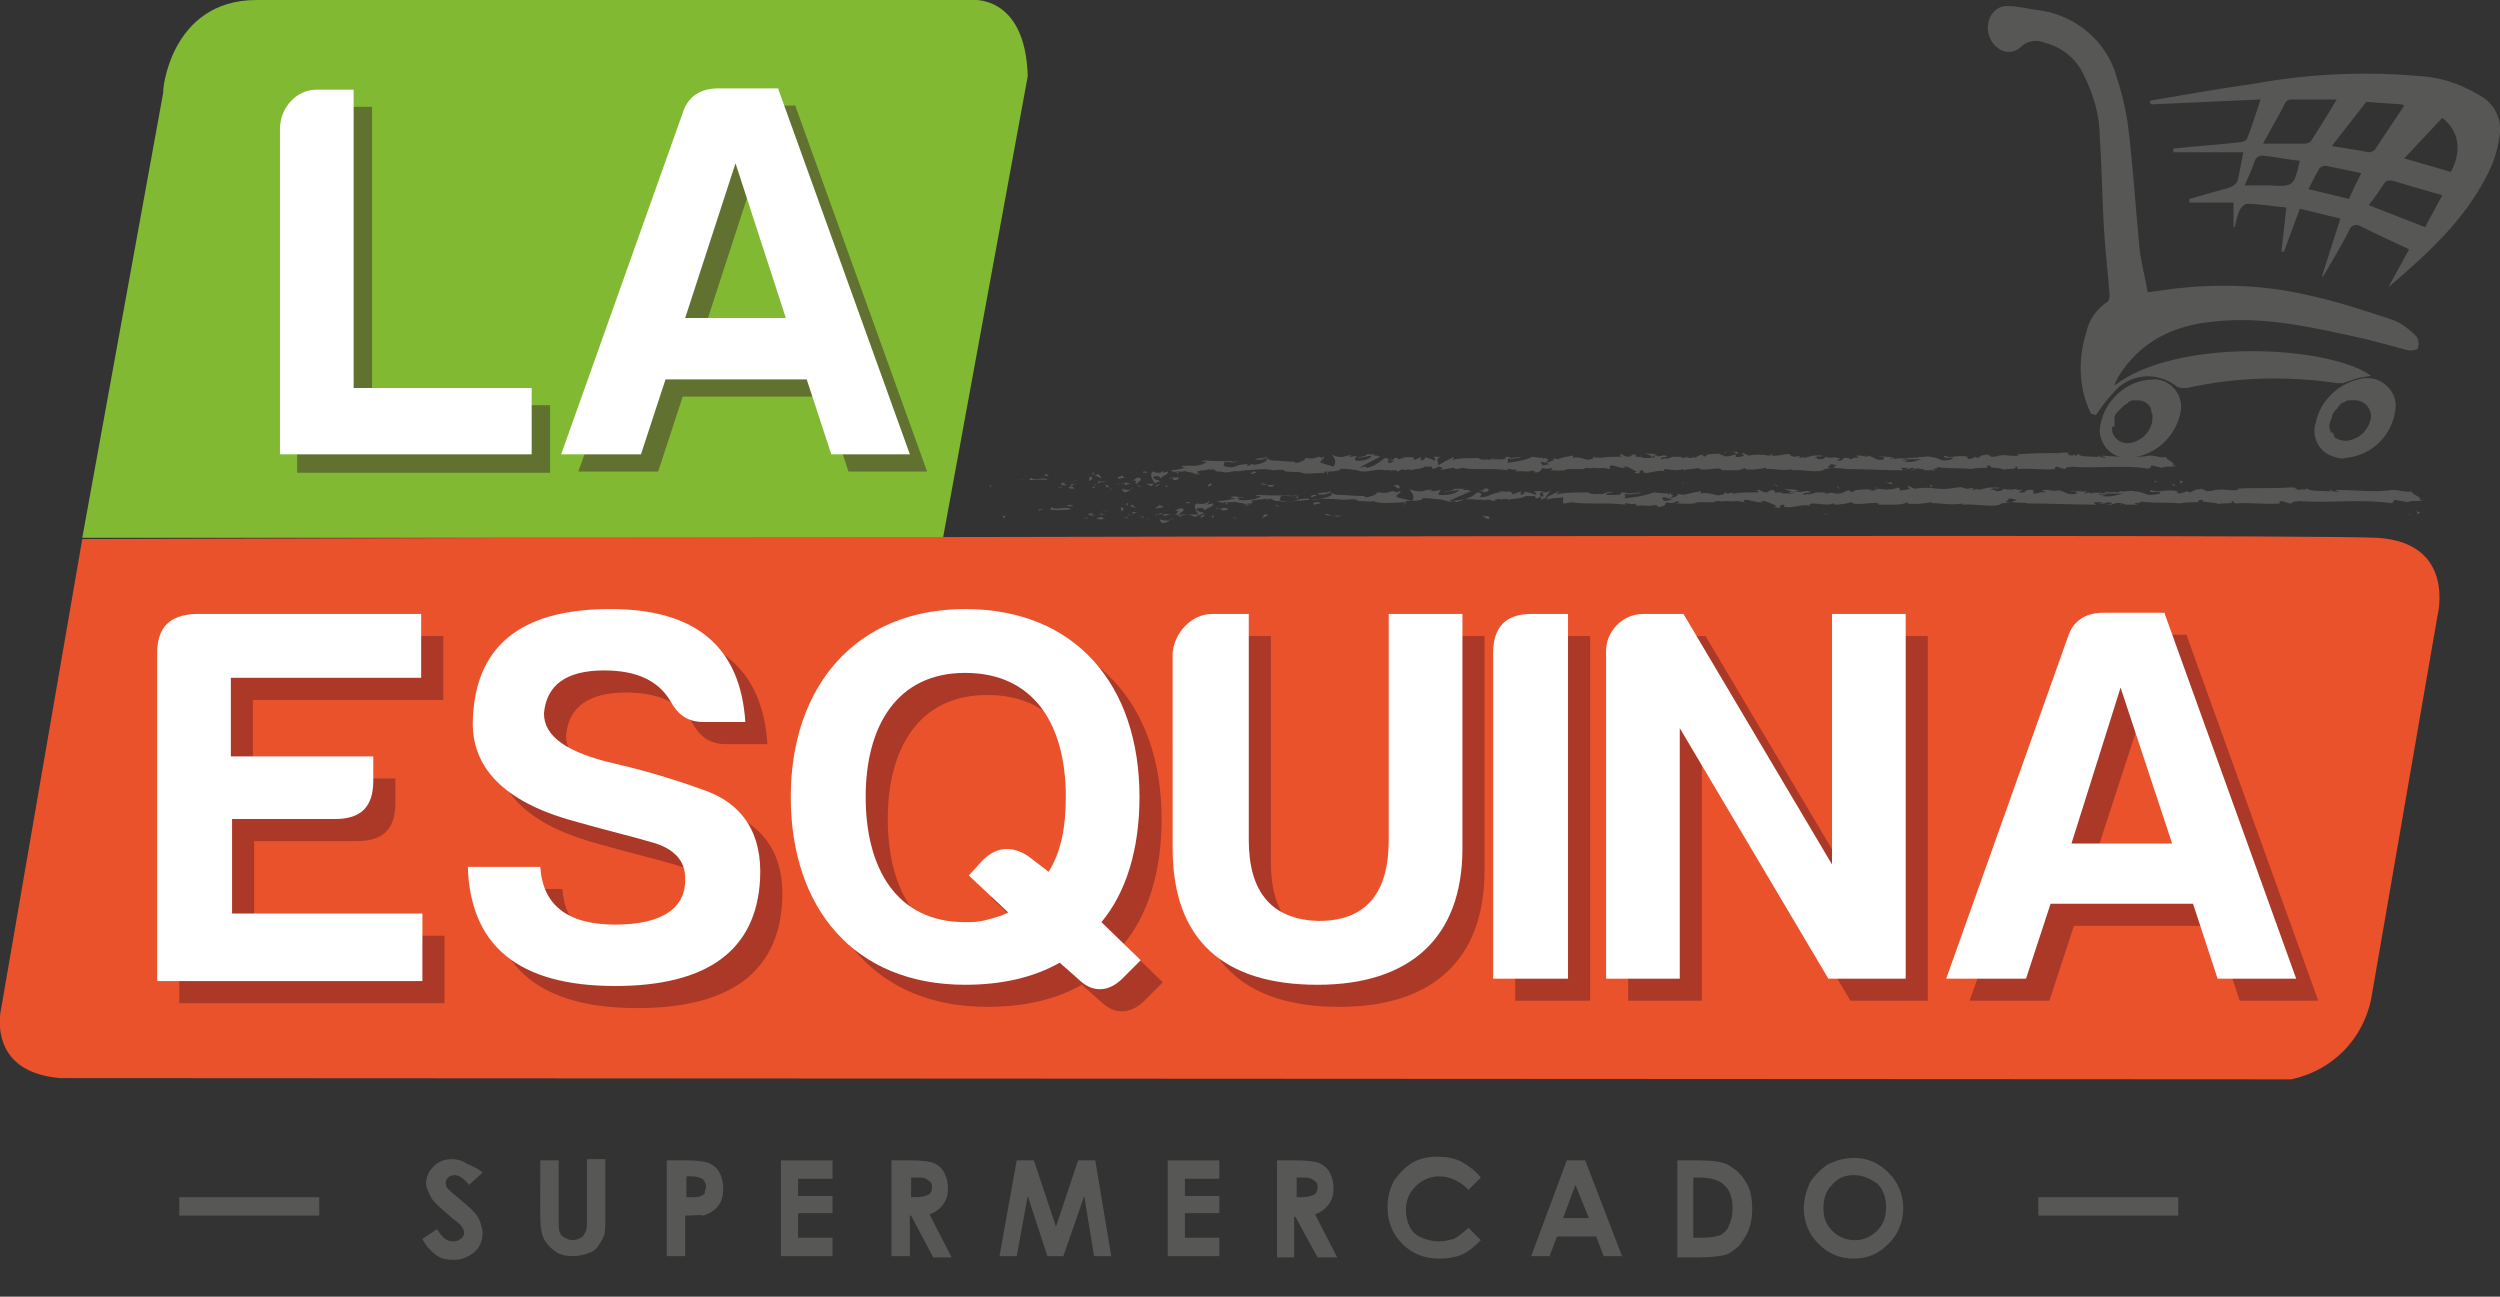 <?xml version="1.0" encoding="utf-8"?>
<!-- Generator: Adobe Illustrator 25.2.0, SVG Export Plug-In . SVG Version: 6.00 Build 0)  -->
<svg version="1.1" id="Capa_1" xmlns="http://www.w3.org/2000/svg" xmlns:xlink="http://www.w3.org/1999/xlink" x="0px" y="0px"
	 viewBox="0 0 203.6 105.6" style="enable-background:new 0 0 203.6 105.6;" xml:space="preserve">
<rect x="0" y="0" width="203.6" height="105.6" fill="#333333" stroke="none"/>
<style type="text/css">
	.st0{fill:#575756;}
	.st1{enable-background:new    ;}
	.st2{fill:#81B932;}
	.st3{fill:#EA522C;}
	.st4{fill:#AC3827;}
	.st5{fill:#FFFFFF;}
	.st6{fill:#607130;}
	.st7{fill:none;}
</style>
<g id="Capa_2_1_">
	<g id="Capa_1-2">
		<path class="st0" d="M170.7,33.8c0.4-0.6,0.9-1.3,1.4-1.8c1.3-1.6,3.6-1.8,5.2-0.5c0.2,0.1,0.5,0.1,0.8,0.1c4-0.9,8.2-1,12.2-0.4
			c0.2,0,0.3,0,0.5,0c0.4-0.1,0.8-0.3,1.2-0.4s0.7-0.1,1.1-0.2c-3.5-2.5-15.9-3.1-20.9,0.8c0.1-0.3,0.2-0.5,0.3-0.7
			c1.8-2.9,4.5-4.2,7.7-4.5c4.2-0.5,8.3,0.5,12.4,1.4c1.2,0.3,2.3,0.6,3.4,0.9c0.3,0.1,0.8,0,0.9-0.1c0.1-0.3,0.1-0.7-0.1-1
			c-0.5-0.5-1.1-1-1.8-1.3c-2.4-0.8-4.8-1.6-7.2-2.1c-3.5-0.8-7.1-0.9-10.7-0.5c-0.7,0.1-1.4,0.2-2.2,0.3c-0.2-1.3-0.6-2.6-0.7-4
			c-0.3-3.2-0.5-6.4-0.9-9.6c-0.2-1.5-0.6-3-1.1-4.5c-1-2.7-3.5-4.6-6.4-4.9c-0.7-0.1-1.5-0.3-2.2-0.3c-0.7-0.1-1.4,0.4-1.6,1.1
			c-0.3,0.8,0,1.8,0.7,2.3c0.6,0.5,1.4,0.4,1.9-0.1c0.5-0.5,1.3-0.6,2-0.3c1.4,0.4,2.5,1.3,3.1,2.6c0.8,1.6,1.3,3.3,1.3,5
			c0.2,2.8,0.2,5.6,0.4,8.3c0.1,1.5,0.3,3.1,0.4,4.6c0,0.2,0,0.5-0.2,0.6c-0.9,0.6-1.5,1.5-1.7,2.5c-0.7,2.2-0.6,4.6,0.4,6.6
			C170.5,33.7,170.6,33.8,170.7,33.8C170.7,33.9,170.7,33.9,170.7,33.8z"/>
		<path class="st0" d="M175.2,8.5l8.9-0.4c-0.4,1.2-0.7,2.2-1.1,3.2c-0.1,0.2-0.5,0.3-0.7,0.3c-1.8,0.2-3.5,0.3-5.3,0.5
			c0,0.1,0,0.2,0,0.3h5.7c-0.2,0.9-0.3,1.7-0.5,2.4c-0.1,0.2-0.4,0.4-0.7,0.5c-1.1,0.3-2.1,0.6-3.2,0.9v0.3h3.6v2h0.1
			c0.1-0.5,0.2-0.9,0.4-1.4c0.1-0.2,0.4-0.5,0.6-0.5c1,0,2.1,0.2,3.2,0.3l-0.4,3.6h0.2l1.3-3.5l3.3,0.8c-0.5,1.6-1,3.1-1.5,4.7
			l0.1,0c0.7-1.2,1.5-2.5,2.1-3.7c0.1-0.4,0.5-0.6,0.9-0.4c0.1,0,0.1,0.1,0.2,0.1c1.2,0.6,2.5,1.2,3.8,1.8l-1.7,3.1
			c3.4-2.9,6.7-5.9,8.5-10.1c0.3-0.8,0.5-1.6,0.6-2.5c0.1-1.2-0.5-2.4-1.6-3c-1.5-0.9-3.1-1.5-4.9-1.6c-4.5-0.4-9-0.2-13.4,0.6
			c-2.9,0.4-5.7,0.9-8.6,1.4C175.1,8.4,175.1,8.4,175.2,8.5z M199.6,14l-3.8-1.1l3.1-3.3C200.3,10.7,200.5,12.3,199.6,14z
			 M192.9,16.7c0.5-0.6,0.9-1.2,1.3-1.8c0.1-0.2,0.3-0.2,0.6-0.2c1.3,0.4,2.7,0.8,4.1,1.2l-1.4,2.6L192.9,16.7z M189.9,11.9l2.8-3.6
			l2.9,0.2l0.2,0.1c-0.8,1.2-1.6,2.4-2.4,3.6c-0.1,0.1-0.3,0.2-0.5,0.2C192,12.2,191.1,12.1,189.9,11.9L189.9,11.9z M188,15.4
			c0.3-0.6,0.6-1.2,0.9-1.7c0.1-0.1,0.3-0.2,0.5-0.2c1,0.2,1.9,0.4,2.9,0.6c-0.4,0.8-0.7,1.4-1,2.1L188,15.4z M187.7,11.7
			c-1.1,0-2.1,0-3.4,0c0.7-1.3,1.3-2.3,1.8-3.3c0.1-0.2,0.3-0.3,0.5-0.3c1.2,0,2.4,0,3.7,0c-0.7,1.2-1.4,2.3-2.1,3.4
			C188.1,11.6,187.9,11.7,187.7,11.7L187.7,11.7z M184.5,12.7c0.9,0.1,1.9,0.3,2.8,0.4c-0.5,2.1-0.5,2.1-2.5,2h-2
			c0.3-0.7,0.6-1.3,0.8-1.9C183.7,12.8,184,12.6,184.5,12.7C184.5,12.6,184.5,12.7,184.5,12.7L184.5,12.7z"/>
		<path class="st0" d="M191,37.3c2.2-0.2,3.9-1.9,4.1-4.1c0.1-1.2-0.9-2.3-2.1-2.4c-0.2,0-0.4,0-0.5,0c-1.9,0.3-3.5,1.7-3.9,3.6
			c-0.4,1.2,0.3,2.5,1.5,2.8C190.4,37.3,190.7,37.4,191,37.3z M189.8,35.2c0-0.1-0.1-0.3-0.1-0.4c0-0.2,0-0.3,0.1-0.5
			c0-0.1,0-0.1,0.1-0.2V34c0,0,0-0.1,0-0.1c0.1-0.2,0.2-0.4,0.3-0.5l0.1-0.1l0.1-0.1c0-0.1,0.1-0.1,0.1-0.2c0.1-0.1,0.2-0.1,0.2-0.2
			h0.1l0.2-0.1c0.1-0.1,0.2-0.1,0.4-0.1h0.2h0.2c0.7,0,1.3,0.6,1.3,1.3c0,0,0,0,0,0c-0.1,1.1-1,1.9-2,2c-0.4,0-0.7-0.1-1-0.3v-0.1
			c0-0.1-0.1-0.1-0.1-0.2c0,0,0-0.1,0-0.1C189.8,35.3,189.8,35.2,189.8,35.2L189.8,35.2z"/>
		<path class="st0" d="M171,35c0,1.2,0.9,2.2,2.1,2.3c0,0,0,0,0,0c2.2,0,4.1-1.6,4.5-3.8c0.2-1.2-0.6-2.4-1.9-2.6
			c-0.1,0-0.2,0-0.3,0C173.2,30.9,171.2,32.7,171,35z M172.2,34.7C172.2,34.7,172.2,34.7,172.2,34.7c0-0.1,0-0.2,0-0.2
			c0,0,0-0.1,0-0.1c0,0,0-0.1,0-0.1v-0.1l0,0v-0.1v-0.1V34c0-0.1,0.1-0.2,0.1-0.3l0.1-0.1l0.1-0.1l0.1-0.1l0.1-0.1l0.1-0.1l0.1-0.1
			c0.1-0.1,0.2-0.2,0.3-0.2l0.1-0.1l0,0l0.1-0.1c0.1,0,0.2-0.1,0.2-0.1h0.1h0.1h0.3c0.5,0,1,0.3,1.1,0.8v0.1c0,0.1,0.1,0.2,0.1,0.3
			c0,0,0,0,0,0.1c0,0,0,0.1,0,0.1c0,1.1-0.9,2-2,2.1c-0.7,0-1.3-0.5-1.3-1.2c0,0,0-0.1,0-0.1L172.2,34.7z"/>
		<path class="st0" d="M190.8,32.9l-0.2,0.2C190.6,33,190.7,33,190.8,32.9z"/>
		<path class="st0" d="M190.3,33.3c-0.2,0.2-0.3,0.5-0.4,0.7C190,33.8,190.1,33.5,190.3,33.3z"/>
		<path class="st0" d="M189.8,35.3c-0.1-0.2-0.1-0.4-0.1-0.5c0-0.2,0-0.5,0.1-0.7c-0.1,0.2-0.1,0.5-0.1,0.7
			C189.7,34.9,189.8,35.1,189.8,35.3z"/>
		<g class="st1">
			<path class="st0" d="M39.3,95.5l-1.1,1c-0.4-0.5-0.8-0.8-1.2-0.8c-0.2,0-0.4,0.1-0.5,0.2c-0.1,0.1-0.2,0.2-0.2,0.4
				c0,0.1,0,0.3,0.1,0.4c0.1,0.2,0.5,0.5,1.1,1c0.6,0.5,0.9,0.8,1,0.9c0.3,0.3,0.5,0.6,0.6,0.9s0.2,0.6,0.2,0.9
				c0,0.6-0.2,1.2-0.7,1.6s-1,0.6-1.7,0.6c-0.6,0-1-0.1-1.4-0.4c-0.4-0.3-0.8-0.7-1.1-1.3l1.2-0.8c0.4,0.7,0.8,1,1.3,1
				c0.3,0,0.5-0.1,0.6-0.2c0.2-0.1,0.3-0.3,0.3-0.5c0-0.2-0.1-0.4-0.2-0.5c-0.1-0.2-0.4-0.4-0.9-0.8c-0.8-0.7-1.4-1.2-1.6-1.6
				c-0.2-0.4-0.4-0.8-0.4-1.1c0-0.5,0.2-1,0.6-1.4s0.9-0.6,1.5-0.6c0.4,0,0.8,0.1,1.1,0.3S38.9,95.1,39.3,95.5z"/>
			<path class="st0" d="M44,94.5h1.5v5c0,0.4,0,0.7,0.1,0.9c0.1,0.2,0.2,0.3,0.4,0.4c0.2,0.1,0.4,0.2,0.6,0.2c0.3,0,0.5-0.1,0.7-0.2
				c0.2-0.1,0.3-0.3,0.4-0.5c0.1-0.2,0.1-0.5,0.1-1.1v-4.8h1.5v4.6c0,0.8,0,1.3-0.1,1.6c-0.1,0.3-0.3,0.6-0.5,0.9
				c-0.2,0.3-0.5,0.5-0.9,0.6c-0.3,0.1-0.7,0.2-1.1,0.2c-0.6,0-1.1-0.1-1.5-0.4c-0.4-0.3-0.7-0.6-0.9-1c-0.2-0.4-0.3-1-0.3-2V94.5z"
				/>
			<path class="st0" d="M54.3,94.5h1.6c0.9,0,1.5,0.1,1.8,0.2c0.4,0.2,0.7,0.4,0.9,0.8c0.2,0.4,0.3,0.8,0.3,1.3c0,0.5-0.1,1-0.4,1.4
				c-0.3,0.4-0.7,0.6-1.2,0.8C57,98.9,56.5,99,55.8,99v3.3h-1.5V94.5z M55.8,97.5h0.5c0.4,0,0.6,0,0.8-0.1c0.1-0.1,0.3-0.1,0.3-0.3
				s0.1-0.3,0.1-0.4c0-0.3-0.1-0.5-0.3-0.7c-0.2-0.1-0.5-0.2-0.9-0.2h-0.4V97.5z"/>
			<path class="st0" d="M63.6,94.5h4.2v1.5h-2.8v1.4h2.8v1.4h-2.8v2h2.8v1.5h-4.2V94.5z"/>
			<path class="st0" d="M72.6,94.5h1.6c0.9,0,1.5,0.1,1.8,0.2s0.7,0.4,0.9,0.8s0.3,0.8,0.3,1.3c0,0.5-0.1,0.9-0.4,1.3
				s-0.6,0.6-1.1,0.8l1.8,3.5H76L74.2,99h-0.1v3.3h-1.5V94.5z M74.1,97.5h0.5c0.5,0,0.8-0.1,1-0.2c0.2-0.1,0.3-0.3,0.3-0.6
				c0-0.2,0-0.3-0.1-0.4c-0.1-0.1-0.2-0.2-0.4-0.3c-0.1-0.1-0.4-0.1-0.8-0.1h-0.4V97.5z"/>
			<path class="st0" d="M82.8,94.5h1.4l1.8,5.4l1.8-5.4h1.4l1.3,7.8h-1.4l-0.8-4.9l-1.7,4.9h-1.3l-1.6-4.9l-0.9,4.9h-1.4L82.8,94.5z
				"/>
			<path class="st0" d="M95.1,94.5h4.2v1.5h-2.8v1.4h2.8v1.4h-2.8v2h2.8v1.5h-4.2V94.5z"/>
			<path class="st0" d="M104,94.5h1.6c0.9,0,1.5,0.1,1.8,0.2c0.4,0.2,0.7,0.4,0.9,0.8c0.2,0.4,0.3,0.8,0.3,1.3
				c0,0.5-0.1,0.9-0.4,1.3s-0.6,0.6-1.1,0.8l1.8,3.5h-1.6l-1.8-3.3h-0.1v3.3H104V94.5z M105.5,97.5h0.5c0.5,0,0.8-0.1,1-0.2
				c0.2-0.1,0.3-0.3,0.3-0.6c0-0.2,0-0.3-0.1-0.4c-0.1-0.1-0.2-0.2-0.4-0.3s-0.4-0.1-0.8-0.1h-0.4V97.5z"/>
			<path class="st0" d="M120.6,95.9l-1,1c-0.7-0.7-1.5-1.1-2.4-1.1c-0.7,0-1.4,0.3-1.9,0.8c-0.5,0.5-0.8,1.1-0.8,1.9
				c0,0.5,0.1,1,0.3,1.4c0.2,0.4,0.5,0.7,1,0.9s0.9,0.3,1.4,0.3c0.4,0,0.8-0.1,1.2-0.2c0.4-0.2,0.7-0.5,1.2-0.9l1,1
				c-0.6,0.6-1.1,1-1.6,1.2s-1.1,0.3-1.8,0.3c-1.2,0-2.2-0.4-3-1.2c-0.8-0.8-1.2-1.8-1.2-3c0-0.8,0.2-1.5,0.5-2.1
				c0.4-0.6,0.9-1.1,1.5-1.5c0.7-0.4,1.4-0.5,2.1-0.5c0.6,0,1.3,0.1,1.9,0.4C119.7,95,120.2,95.4,120.6,95.9z"/>
			<path class="st0" d="M127.6,94.5h1.5l3,7.8h-1.5l-0.6-1.6h-3.2l-0.6,1.6h-1.5L127.6,94.5z M128.3,96.5l-1,2.7h2.1L128.3,96.5z"/>
			<path class="st0" d="M136.5,94.5h1.8c1.1,0,2,0.1,2.5,0.4s1,0.7,1.4,1.4c0.4,0.6,0.5,1.4,0.5,2.2c0,0.6-0.1,1.2-0.3,1.7
				c-0.2,0.5-0.5,0.9-0.8,1.3c-0.4,0.3-0.7,0.6-1.1,0.7c-0.4,0.1-1.1,0.2-2.1,0.2h-1.8V94.5z M137.9,95.9v4.9h0.7
				c0.7,0,1.2-0.1,1.5-0.2c0.3-0.2,0.6-0.4,0.7-0.8c0.2-0.4,0.3-0.8,0.3-1.4c0-0.8-0.2-1.5-0.7-1.9c-0.4-0.4-1.1-0.6-2-0.6H137.9z"
				/>
			<path class="st0" d="M151,94.3c1.1,0,2,0.4,2.8,1.2c0.8,0.8,1.2,1.8,1.2,2.9c0,1.1-0.4,2.1-1.2,2.9s-1.7,1.2-2.8,1.2
				c-1.2,0-2.1-0.4-2.9-1.2c-0.8-0.8-1.2-1.8-1.2-2.9c0-0.7,0.2-1.4,0.5-2.1c0.4-0.6,0.9-1.1,1.5-1.5
				C149.6,94.5,150.2,94.3,151,94.3z M151,95.7c-0.7,0-1.3,0.2-1.8,0.8c-0.5,0.5-0.7,1.1-0.7,1.9c0,0.9,0.3,1.5,0.9,2
				c0.5,0.4,1,0.6,1.7,0.6c0.7,0,1.3-0.3,1.8-0.8c0.5-0.5,0.7-1.1,0.7-1.9c0-0.7-0.2-1.4-0.7-1.9C152.3,96,151.7,95.7,151,95.7z"/>
		</g>
		<path class="st2" d="M20.9,0H79c0,0,4.5-0.6,4.7,6.2l-6.9,37.6H6.7l6.6-36.3C13.2,7.6,13.8,0,20.9,0z"/>
		<path class="st3" d="M6.7,43.9L0.1,82.1c0,0-1.3,5.2,4.8,5.7l181.7,0.1c3.3-0.7,5.8-3.2,6.5-6.5l5.4-31.2c0,0,1.6-6-4.9-6.4
			S6.7,43.9,6.7,43.9z"/>
		<g class="st1">
			<path class="st4" d="M14.6,55c0-2.1,1-3.1,3.1-3.2h18.4V57H20.6v6.4h11.6v2c0,2.1-1,3.1-3.1,3.1h-8.4v7.7h15.5v5.5H14.6V55z"/>
		</g>
		<g class="st1">
			<path class="st4" d="M57.6,73.3c0-1.4-0.9-2.4-2.7-2.9c-1.7-0.5-3.8-1-5.9-1.6c-5.8-1.5-8.7-4.2-8.7-8.1
				c0.1-6.2,3.8-9.3,11.2-9.3c7,0,10.6,3.1,11,9.2h-3.4c-1.3,0-2.1-0.6-2.7-1.7c-1-1.7-2.8-2.5-5.4-2.5c-3.1,0-4.7,1.2-4.9,3.5
				c0,1.9,1.9,3.2,5.8,4.1c2.2,0.5,4.6,1.2,7.1,2.1c3.3,1.1,4.9,3.6,4.7,7.3c-0.3,5.8-4.3,8.7-11.8,8.7c-7.9,0-11.8-3.3-12-9.7h5.9
				C46,75.4,48,77,51.9,77S57.7,75.7,57.6,73.3z"/>
		</g>
		<g class="st1">
			<path class="st4" d="M80.4,82c-9,0-14.2-6.2-14.2-15.3c0-9,5.3-15.3,14.2-15.3c9,0,14.2,6.2,14.2,15.3c0,4.3-1.1,7.8-3.1,10.2
				l3.2,3.1l-1.6,1.6c-1.1,1-2.3,1-3.3,0.1l-1.7-1.5C86,81.4,83.4,82,80.4,82z M88.6,66.7c0-5.9-2.6-10.1-8.2-10.1
				s-8.1,4.4-8.1,10.1c0,5.8,2.5,10.2,8.1,10.2c0.6,0,1.1,0,1.8-0.2c0.8-0.2,1.4-0.4,1.7-0.6l-3.2-3l1-1.1c1.1-1.2,2.4-1.4,3.8-0.5
				l1.7,1.3C88.2,71.1,88.6,69.2,88.6,66.7z"/>
		</g>
		<g class="st1">
			<path class="st4" d="M100.5,51.8h3v18.4c0,4.3,1.9,6.5,5.7,6.6c3.8,0,5.7-2.2,5.7-6.6V51.8h6v19.1c0,7.3-4.3,11.1-11.8,11.1
				c-7.6,0-11.8-3.6-11.8-11.1V55C97.4,53.4,98.8,51.8,100.5,51.8z"/>
		</g>
		<g class="st1">
			<path class="st4" d="M123.4,55c0-2.1,1-3.2,3.1-3.2h3v29.7h-6.1V55z"/>
		</g>
		<g class="st1">
			<path class="st4" d="M135.6,51.8h3.3L151,72.2V51.8h6v29.7h-6.3l-12.1-20.4v20.4h-6V55C132.5,53.3,133.9,51.8,135.6,51.8z"/>
		</g>
		<g class="st1">
			<path class="st4" d="M178.1,51.8l10.7,29.7h-6.4l-2-6.1h-11.5l-2,6.1h-6.5l9.9-27.8c0.4-1.3,1.4-2,2.9-2H178.1z M170.4,70.5h8.2
				l-4.1-12.6L170.4,70.5z"/>
		</g>
		<g class="st1">
			<path class="st5" d="M12.8,53.2c0-2.1,1-3.1,3.1-3.2h18.4v5.2H18.8v6.4h11.6v2c0,2.1-1,3.1-3.1,3.1h-8.4v7.7h15.5v5.5H12.8V53.2z
				"/>
		</g>
		<g class="st1">
			<path class="st5" d="M55.8,71.5c0-1.4-0.9-2.4-2.7-2.9c-1.7-0.5-3.8-1-5.9-1.6c-5.8-1.5-8.7-4.2-8.7-8.1
				c0.1-6.2,3.8-9.3,11.2-9.3c7,0,10.6,3.1,11,9.2h-3.4c-1.3,0-2.1-0.6-2.7-1.7c-1-1.7-2.8-2.5-5.4-2.5c-3.1,0-4.7,1.2-4.9,3.5
				c0,1.9,1.9,3.2,5.8,4.1c2.2,0.5,4.6,1.2,7.1,2.1c3.3,1.1,4.9,3.6,4.7,7.3c-0.3,5.8-4.3,8.7-11.8,8.7c-7.9,0-11.8-3.3-12-9.7H44
				c0.2,3.1,2.2,4.7,6.1,4.7S55.9,73.9,55.8,71.5z"/>
		</g>
		<g class="st1">
			<path class="st5" d="M78.6,80.2c-9,0-14.2-6.2-14.2-15.3c0-9,5.3-15.3,14.2-15.3c9,0,14.2,6.2,14.2,15.3c0,4.3-1.1,7.8-3.1,10.2
				l3.2,3.1l-1.6,1.6c-1.1,1-2.3,1-3.3,0.1l-1.7-1.5C84.2,79.6,81.6,80.2,78.6,80.2z M86.8,64.9c0-5.9-2.6-10.1-8.2-10.1
				s-8.1,4.4-8.1,10.1c0,5.8,2.5,10.2,8.1,10.2c0.6,0,1.1,0,1.8-0.2c0.8-0.2,1.4-0.4,1.7-0.6l-3.2-3l1-1.1c1.1-1.2,2.4-1.4,3.8-0.5
				l1.7,1.3C86.4,69.4,86.8,67.4,86.8,64.9z"/>
		</g>
		<g class="st1">
			<path class="st5" d="M98.7,50h3v18.4c0,4.3,1.9,6.5,5.7,6.6c3.8,0,5.7-2.2,5.7-6.6V50h6v19.1c0,7.3-4.3,11.1-11.8,11.1
				c-7.6,0-11.8-3.6-11.8-11.1V53.2C95.6,51.6,97,50,98.7,50z"/>
		</g>
		<g class="st1">
			<path class="st5" d="M121.6,53.2c0-2.1,1-3.2,3.1-3.2h3v29.7h-6.1V53.2z"/>
		</g>
		<g class="st1">
			<path class="st5" d="M133.8,50h3.3l12.1,20.4V50h6v29.7h-6.3l-12.1-20.4v20.4h-6V53.2C130.7,51.5,132.1,50,133.8,50z"/>
		</g>
		<g class="st1">
			<path class="st5" d="M176.3,50l10.7,29.7h-6.4l-2-6.1H167l-2,6.1h-6.5l9.9-27.8c0.4-1.3,1.4-2,2.9-2H176.3z M168.7,68.7h8.2
				L172.7,56L168.7,68.7z"/>
		</g>
		<g class="st1">
			<path class="st6" d="M27.3,8.7h3V33h14.5v5.5H24.2V11.9C24.2,10.2,25.6,8.7,27.3,8.7z"/>
		</g>
		<g class="st1">
			<path class="st6" d="M64.8,8.7l10.7,29.7h-6.4l-2-6.1H55.6l-2,6.1h-6.5l9.9-27.8c0.4-1.3,1.4-2,2.9-2H64.8z M57.2,27.3h8.2
				l-4.1-12.6L57.2,27.3z"/>
		</g>
		<g class="st1">
			<path class="st5" d="M25.8,7.3h3v24.3h14.5V37H22.8V10.5C22.8,8.8,24.1,7.3,25.8,7.3z"/>
		</g>
		<g class="st1">
			<path class="st5" d="M63.4,7.3L74.1,37h-6.4l-2-6.1H54.2l-2,6.1h-6.5l9.9-27.8c0.4-1.3,1.4-2,2.9-2H63.4z M55.8,25.9H64
				l-4.1-12.6L55.8,25.9z"/>
		</g>
		<line class="st7" x1="177.8" y1="38.4" x2="80.6" y2="38.4"/>
		<path class="st0" d="M80.7,39.5c-0.1,0-0.1,0.2-0.1,0.2C80.8,39.6,80.7,39.4,80.7,39.5z"/>
		<polygon class="st0" points="83.1,39.1 83,39.1 83.4,39 		"/>
		<path class="st0" d="M85.3,39.1c-0.2-0.3-0.8,0-1.2-0.1L84,38.9l-0.2,0.2C84.3,39.1,84.8,39,85.3,39.1z"/>
		<path class="st0" d="M86.5,39.7c-0.1-0.1,0.2-0.1-0.3,0l0,0H86.5z"/>
		<path class="st0" d="M86.2,39.7C86,39.7,86.4,39.8,86.2,39.7z"/>
		<path class="st0" d="M87.3,39.6L87,39.7c0.1,0.1,0.3,0.1,0.2,0.1C87.6,39.8,87.5,39.8,87.3,39.6z"/>
		<path class="st0" d="M87.6,39.4h-0.2C87.4,39.4,87.5,39.5,87.6,39.4z"/>
		<path class="st0" d="M87.1,39.6l0.3-0.1c0,0,0-0.2-0.2,0C87.3,39.4,87.2,39.5,87.1,39.6z"/>
		<path class="st0" d="M86.9,39.5c-0.2-0.1-0.4-0.1-0.1-0.2C86.2,39.3,86.3,39.6,86.9,39.5z"/>
		<path class="st0" d="M85.4,38.7l-0.2-0.1L85,38.8C85.1,38.7,85.4,38.8,85.4,38.7z"/>
		<path class="st0" d="M89.2,39.8c0-0.1-0.1-0.2-0.1-0.2l-0.2,0.1C89,39.7,89.2,39.7,89.2,39.8z"/>
		<path class="st0" d="M89.1,39.5l0.3-0.1C89.1,39.4,89.1,39.5,89.1,39.5z"/>
		<polygon class="st0" points="87.7,39.1 87.1,39.3 87.8,39.1 		"/>
		<polygon class="st0" points="90.5,39.8 90.3,40 90.7,39.7 		"/>
		<path class="st0" d="M91.4,39.8c-0.1,0.1,0.2,0.2,0.1,0.3c0.2,0,0.4-0.1,0.6-0.2C91.8,39.9,91.6,39.9,91.4,39.8z"/>
		<path class="st0" d="M92.3,39.7c-0.1,0-0.2,0.1-0.3,0.1C92.1,39.8,92.2,39.8,92.3,39.7z"/>
		<path class="st0" d="M90,39.5c0.1,0.1,0.1,0.2,0.3,0.2l-0.1-0.2H90z"/>
		<path class="st0" d="M90.1,39.5L90.1,39.5z"/>
		<path class="st0" d="M90,39.5L90,39.5C90,39.5,90,39.4,90,39.5z"/>
		<path class="st0" d="M88.6,39.2c0.2-0.1,0.6-0.2,0.2-0.4C88.6,39,88.8,39.1,88.6,39.2z"/>
		<path class="st0" d="M89.8,39.2h-0.4c0,0,0.1,0.1,0,0.2L89.8,39.2z"/>
		<polygon class="st0" points="90,39.2 89.8,39.2 89.9,39.3 		"/>
		<path class="st0" d="M91.7,39.5c0.2-0.1,0.3-0.1,0.5-0.1c-0.2,0-0.4-0.1-0.6-0.1C91.6,39.4,91.5,39.5,91.7,39.5z"/>
		<path class="st0" d="M91,39.5L91,39.5C91,39.5,91,39.5,91,39.5z"/>
		<path class="st0" d="M94.1,39.4L94.1,39.4L94.1,39.4z"/>
		<path class="st0" d="M91.6,39.3c-0.1,0-0.2,0-0.3,0.1L91.6,39.3C91.6,39.4,91.6,39.3,91.6,39.3z"/>
		<path class="st0" d="M92.9,39.6c-0.1,0-0.2-0.1-0.3-0.1C92.7,39.6,92.8,39.7,92.9,39.6z"/>
		<path class="st0" d="M91,39.5L91,39.5C91,39.5,91.1,39.5,91,39.5z"/>
		<path class="st0" d="M91,39.5c0.1,0,0.1-0.1,0.2-0.1C91.1,39.4,91,39.4,91,39.5C91,39.5,91,39.5,91,39.5z"/>
		<path class="st0" d="M94.7,38.3c0,0.2-0.4,0.3-0.8,0.1c-0.3,0.1-0.1,0.7,0.2,1c0-0.1,0-0.1,0.4-0.2c-0.1-0.1-0.8-0.2-0.5-0.4
			c0.5-0.1,0.4,0.1,0.6,0.2c-0.2-0.2,0.6-0.3,0.5-0.6l-0.4,0.1C94.7,38.4,94.8,38.3,94.7,38.3z"/>
		<path class="st0" d="M93.4,39.4h-0.2c0.2,0,0.4,0.1,0.5,0.2c0.2-0.1,0.3-0.2,0.3-0.2L93.4,39.4L93.4,39.4z"/>
		<path class="st0" d="M92.6,39.4c0.1-0.2,0.5-0.3,0.2-0.5c-0.4,0-0.3,0.2-0.6,0.2C93,39.2,92.1,39.3,92.6,39.4c-0.1,0-0.3,0-0.4,0
			L92.6,39.4L92.6,39.4L92.6,39.4L92.6,39.4L92.6,39.4C92.8,39.4,92.6,39.4,92.6,39.4C92.6,39.5,92.6,39.5,92.6,39.4L92.6,39.4
			l0.7,0C93.1,39.4,92.8,39.4,92.6,39.4z"/>
		<path class="st0" d="M89.1,38.5L89.1,38.5C89.1,38.5,89.2,38.5,89.1,38.5z"/>
		<path class="st0" d="M89.4,38.6c-0.1,0.1-0.2,0.1-0.3,0.1c-0.1-0.1,0-0.1,0-0.2s-0.3,0.1,0,0.2l0,0c0.3,0.1,0.7,0.3,0.6,0.3
			C89.7,38.9,89.6,38.7,89.4,38.6z"/>
		<path class="st0" d="M91,39l0.6-0.1l-0.3-0.2v0.1C91,38.8,91.1,38.9,91,39z"/>
		<polygon class="st0" points="94.2,39.5 94.1,39.7 94.5,39.4 		"/>
		<polygon class="st0" points="95,39.5 94.9,39.7 95.1,39.6 		"/>
		<path class="st0" d="M137.5,37.4h0.2H137.5z"/>
		<path class="st0" d="M136.2,37.4L136.2,37.4C136.3,37.5,136.3,37.4,136.2,37.4z"/>
		<path class="st0" d="M113.5,39.5c0.2,0.2,0.5,0.4,0.5,0.2l-0.1-0.2C113.7,39.5,113.6,39.5,113.5,39.5z"/>
		<path class="st0" d="M126.1,38.4C126.1,38.4,126.1,38.4,126.1,38.4l-0.2,0.2L126.1,38.4z"/>
		<path class="st0" d="M126.3,37.6l0.3,0.1C126.5,37.7,126.4,37.7,126.3,37.6z"/>
		<path class="st0" d="M144.2,37.2l0.2-0.2C144.1,37,144.2,37.1,144.2,37.2z"/>
		<path class="st0" d="M102.7,39.4c0.2,0.1,0.4,0.1,0.5,0.1C103,39.4,102.7,39.3,102.7,39.4z"/>
		<path class="st0" d="M137,39.4c0.1,0,0.1-0.1,0.1-0.1S137,39.3,137,39.4z"/>
		<path class="st0" d="M103.8,39.5h-0.1c-0.2,0-0.3,0-0.5,0C103.4,39.7,103.6,39.7,103.8,39.5z"/>
		<path class="st0" d="M168.6,37.4L168.6,37.4C168.7,37.4,168.7,37.4,168.6,37.4z"/>
		<path class="st0" d="M175.7,39.2h-0.3C175.5,39.3,175.6,39.3,175.7,39.2z"/>
		<path class="st0" d="M98,39.6C97.8,39.6,98,39.6,98,39.6z"/>
		<path class="st0" d="M97.2,38.9C97.2,38.8,97.3,38.8,97.2,38.9C97.3,38.8,97.2,38.8,97.2,38.9z"/>
		<path class="st0" d="M105.4,38.4L105.4,38.4C105.4,38.4,105.4,38.4,105.4,38.4z"/>
		<path class="st0" d="M97.8,39.5c0.1,0,0.1,0,0.2,0.1C97.9,39.5,97.8,39.5,97.8,39.5z"/>
		<path class="st0" d="M97.8,39.6h-0.1C97.6,39.6,97.6,39.6,97.8,39.6z"/>
		<path class="st0" d="M98.2,39.6h-0.3l0,0H98.2z"/>
		<path class="st0" d="M155.5,37.9L155.5,37.9C155.7,37.8,155.7,37.8,155.5,37.9z"/>
		<path class="st0" d="M117.6,37.6L117.6,37.6z"/>
		<path class="st0" d="M118.2,37.4c-0.1,0.2-0.4,0.2-0.6,0.2l0.2,0.5L118.2,37.4z"/>
		<path class="st0" d="M140.4,37.1l-0.4-0.1c0.5-0.2,0.8-0.1,0.5-0.2c-0.1,0.3-1.6,0-1.6,0.4l-0.3-0.1c0.1,0,0.1,0,0.2,0
			c-0.5-0.2-0.4,0.2-1.1,0.2c-0.2,0-0.4-0.1-0.2-0.1l-0.5,0.1c-0.1,0-0.1-0.1,0-0.1h-0.8l0,0c-0.2,0.1-0.3,0.1-0.5,0.2
			c-0.2,0,0.1,0,0-0.1l-0.4,0.1c-0.2-0.1,0.2-0.2,0.5-0.2c-0.4-0.3-0.4,0.1-1.2-0.1l0.4,0c-0.3-0.2-0.6-0.1-1-0.2
			c0.1,0.1,0.9,0.3,0.4,0.4c-0.2,0-0.4,0-0.6,0c0-0.1-0.2-0.1-0.6-0.1V37c-0.3,0-0.3,0.1-0.5,0.2c-0.3,0-0.5-0.1-0.6-0.2
			c-0.6,0,0.4,0.2-0.3,0.2c-0.5,0-1,0-1.5,0.1c-0.4-0.1,0.1-0.1-0.1-0.1l-0.3,0.1c-0.1,0,0,0,0-0.1c-0.3,0,0,0.2-0.4,0.2
			c-0.1,0.2-0.9-0.3-1.4-0.1c-0.1,0,0.1-0.1,0-0.2c-0.4,0.1-0.8,0.1-1.2,0.3l-0.5-0.1c0.4,0.1-0.1,0.3-0.5,0.4
			c0.1,0,0.2,0.1,0.3,0.1l-0.6,0.1c-0.1,0,0-0.1,0.1-0.1l-0.1,0c-0.2-0.1-0.1-0.2,0-0.2l0.2,0.1c0.2-0.1,0.3-0.2,0.3-0.3
			c-0.1,0-0.1,0-0.2,0c0,0,0.1-0.1,0-0.1c-0.1,0-0.1,0-0.2,0.1l-0.1-0.2v0.1l-0.8-0.1c-0.6,0.3-1.3,0.4-2.1,0.5
			c0.2-0.1,0.1-0.2,0.1-0.4c0.3,0.2,0.7-0.1,1.2,0c-0.3,0-0.2-0.1-0.1-0.1l-0.9,0.1c0-0.1-0.2-0.1-0.4-0.1c0.2,0.3-0.7,0.2-1,0.2
			c0-0.1,0.1-0.2,0.5-0.1c-0.5-0.2-0.6,0.3-1.1,0.1c0.1,0,0.2,0,0.2,0c-0.2,0.1-0.9,0-0.7-0.1h0.1c-0.7,0-2.2,0-2.3,0.2
			c0-0.1,0.1-0.2,0.1-0.3l-1.3,0.7c0.1-0.2-0.3-0.6,0.3-0.7c-0.2,0-0.5,0-0.7,0c0.1,0,0.3,0.3,0.1,0.3c-0.4-0.2-0.3-0.1-0.8-0.3
			c0.2,0,0,0.3-0.3,0.3c0,0,0-0.3,0.1-0.3l-0.7,0.3c0.2-0.1,0-0.2-0.1-0.3c0.1,0.1-0.6,0-0.8,0l0.3,0.1c-0.8,0-0.8,0.4-1.5,0.4
			c0.1-0.1,0.2-0.4-0.2-0.4c-0.2,0.1-0.8,0.7-1.5,0.8l-0.1-0.1l-0.5,0.1c0.5-0.3,1.1-0.6,1.7-0.9c-0.3-0.1-0.1-0.1-0.5-0.1
			c-0.2-0.1,0.2-0.1,0.4-0.1l-1,0c0,0.2-0.8,0.2-0.7,0.3l1.1-0.2c0,0.2-0.6,0.5-1.3,0.4c-0.2-0.1,0.1-0.3,0.1-0.4
			c-0.2,0.1-0.5,0.1-0.7,0.1l0.3-0.1c-0.4-0.1-0.6,0.2-1.1,0.1c-0.2,0-0.5-0.2-0.5-0.1c0.3,0.3,0.3,0.6,0.1,0.9
			c-0.3-0.1-0.7-0.2-1-0.3c-0.3-0.1,0.4-0.4,0.2-0.5c0,0-0.2,0.1-0.2,0.1c-0.1,0,0.1-0.1-0.3-0.1c-0.1,0.2-0.8,0-0.2,0.1
			c-0.4,0.1-0.4,0-0.8,0c0.1,0.1-0.4,0.4-0.8,0.4c0,0-0.1-0.1-0.1-0.1c-0.8,0-1.2-0.1-1.8-0.1c-0.1,0-0.4-0.1-0.3-0.2
			c-0.1,0.1-0.3,0.1-0.4,0.1c-0.4-0.1,0.5,0,0.2-0.2c0,0.1-0.6,0.1-0.9,0.2c0.1,0.1,0.7,0,1,0c0,0.2-0.5,0.4-1.3,0.5
			c-0.6,0.1-0.2-0.1-0.3-0.1c-1.1,0-0.9,0.4-1.8,0.2c-0.3-0.1,0-0.3-0.1-0.4c0.5,0,0.7,0.1,1,0.1l-0.4-0.1c0.2-0.1,0.4-0.1,0.6,0
			c-0.3-0.1-1.8,0-2.7-0.1c-0.2,0-0.4,0.1-0.3,0.1h0.3c0.2,0.1-0.5,0.2-0.2,0.2c-0.4,0.1-0.8,0.2-1.3,0.1L96.7,38c0,0,0.3,0.1,0.5,0
			c-0.2,0.1-0.8-0.2-1,0l0.3,0.1c-0.4,0.1-0.8,0.2-1.2,0.2c0.2,0.1,0.1,0,0.4,0.2c-0.3-0.2,1.1,0,0.7-0.2c0.3,0.2,0.6,0.1,1,0.3
			c0,0-0.2-0.1,0.2-0.1l0.1,0l0,0l0,0c-0.1,0-0.1,0-0.2-0.1c0.2-0.1,0.8-0.1,1-0.2s-0.1,0.1,0,0.1l0.3-0.1c0,0.1,0.6,0.2,0.1,0.2
			h0.5c0.3,0.1,0.6,0.1,0.9,0c0.2,0,0.6-0.1,0.4,0l0.7-0.1l0,0c0.7,0,1.5-0.2,2.3,0c0.3,0,0.6-0.1,0.9,0l0.1,0.1c0.3,0,1,0.1,1.1,0
			c0.3,0.3,1.5,0.1,2.1,0.1v-0.1c0.4,0,0.8,0,1.2-0.1v-0.1c0.4-0.1,1.1,0.1,1.7,0.1c0,0-0.2,0-0.3,0c0.8,0.3,1.6-0.2,2.3,0
			c0.1,0,0.3,0,0.4,0l0,0l0.2,0.1c-0.1,0-0.1,0-0.2-0.1c0.2,0,0.4,0,0.5,0l0.1,0.1l0,0c0.2,0,0.2-0.1,0.1-0.1c0.1,0,0.2,0,0.3-0.1
			c0.2,0.2,0.5-0.1,0.7,0.1c0.1-0.1,1-0.1,1.1-0.3c0,0,0.1,0,0,0c0.2,0,0.4,0,0.6,0l0.1,0.2l0.5-0.2c0.3,0.1,0.4,0.1,0.1,0.3
			c0.4-0.1,0.8-0.2,1.2-0.2v0.1c0.2,0,0.6-0.1,0.7-0.1c0.5,0.2,2.4,0,3.6,0.2c-0.2-0.3,0.6,0.1,0.6-0.1c0.1,0.1,0.2,0.1,0,0.2
			c0.6-0.1,1,0.1,1.4-0.1c0.1,0.1-0.1,0.1-0.1,0.1s0.2-0.1,0.3,0c0.1,0.1-0.1,0.1-0.2,0.1c0.7,0,0.7-0.2,0.8-0.4
			c0.3,0.1,0.5,0.1,0.7,0c0.1,0.1,0.3,0.1-0.1,0.2c0.2,0,1.4,0.1,1.4-0.1c0.1,0,0.3,0,0.4,0c0.3,0,0.7,0,1,0l0,0
			c0.2-0.2,0.4,0,0.8-0.1l0,0c0.9,0.1,0.4-0.1,1.3,0.1V38c0.1-0.3,0.8,0.2,1.3,0.1l-0.2-0.1c0.3-0.1,0.8,0.3,1.1,0.4
			c0.1,0-0.1,0-0.2,0.1c0.8,0.2,0.1-0.2,0.7-0.2c0.1,0.1-0.1,0.2,0.2,0.2c0.2,0.1,1.1-0.3,1.6-0.1c-0.1-0.1-0.2-0.1,0-0.2
			c0.2,0,1.1,0.2,1.4,0c0,0,0.1,0,0.1,0.1c0.3-0.1,1-0.1,1.2-0.2c0.3,0.4,1.9-0.2,1.9,0.2h0.9v0c0.4,0,0.7,0,1-0.2
			c0.1,0,0,0.1,0,0.1c0.6,0.1,1.2,0,1.7-0.1l0.1,0.1c0.2-0.1,1.3,0.2,2.1,0c0,0,0,0-0.1,0.1c1-0.1,2.3,0.3,2.7-0.1l0.6-0.1
			c-0.8,0,0.1-0.2-0.2-0.3c0.3,0,0.8,0.1,0.4,0.2h-0.1c-0.1,0.2,1,0.1,1,0.2c1.6,0,3.2,0.1,4.7,0.1l-0.2-0.2h0.5
			c0.1,0,0.2,0.1-0.2,0.1c0.2,0.1,0.6-0.1,0.6-0.1c0.7,0.1-0.3,0.2-0.1,0.2h0.3h-0.1c0.2-0.1,0.3-0.2,0.7-0.1c0.3,0,0.1,0.1,0.3,0.1
			c0.1,0,0,0,0.2,0h0.7l-0.3-0.1c0.3-0.1,0.6,0,0.3-0.2c0.5,0.2,2.5,0.1,2.8,0.2c0.4-0.1,0.9-0.1,1.4-0.1c-0.1,0-0.2-0.2,0.2-0.2
			c-0.2,0.3,0.8,0.1,1.2,0.4c-0.3-0.2,1.2,0,0.8-0.3c0.4,0,0,0.1,0.3,0.2c0.9-0.1,1.9,0.1,3,0c0,0-0.2-0.1,0.1-0.2l0.6,0.2
			c0.2,0,0.2-0.3,0.6-0.1c-0.1,0-0.1-0.1,0-0.1c2.1,0.2,4.3-0.2,6.4,0.2c-0.3-0.1-0.1-0.1,0.1-0.1c-0.1,0,0-0.1,0-0.2l0.9,0.2
			c0.2-0.2,1,0,1.1-0.2h-0.3c0.4-0.2-0.5-0.4-0.5-0.7c-0.4,0.2-1.1-0.3-1.8,0c-0.2,0,0.1-0.1,0.1-0.1c-0.2,0.1-0.4,0.1-0.8,0.1h0.1
			c-0.9,0-1.9,0-2.8-0.1l0.1,0.1c-0.2,0-0.3,0-0.4-0.1c-0.3,0.2,0.8,0,0.5,0.2c-0.4-0.2-1.9,0-2.1-0.3c-0.4,0,0.1,0.1-0.3,0.1
			l-0.1-0.1l-0.1,0.1c-0.3,0-0.4-0.1-0.4-0.2c0.1,0,0.2,0,0.2,0c-0.4-0.1-1,0-1.1,0l0.4,0c-1.2,0-2.4,0-3.6,0.1l0.1,0.1
			c-0.8,0.1-0.7-0.1-1.6,0l0,0c-0.2,0.1-0.4,0.1-0.7,0.1c0.2-0.1-0.4-0.1-0.1-0.2c-0.9,0.1-0.4,0.1-1,0.3l-0.1-0.1
			c-0.2,0.1-0.4,0.2-0.7,0.2c0.4-0.1-0.3-0.1,0.1-0.2c-1-0.2-1.4,0.2-1.9-0.1c-0.4,0.3,0.8,0.1,0.6,0.2c0.2,0.1-0.4,0.2-0.7,0.2
			s-0.5-0.3-1.3-0.3c0.1,0,0.1,0,0.2,0c-0.3-0.1-0.6,0.1-0.9,0c-0.2,0.2-0.4,0-0.5,0.2l0.7,0c-0.4,0.1-0.8,0.3-1.4,0.2
			c0.1-0.1,0.2-0.1,0.4-0.1c-0.2-0.1-0.4,0-0.6,0c0.1-0.2,0.9,0,1.3-0.2c-0.2-0.1-0.8,0.1-0.6-0.1c-0.3,0.3-0.8,0-1.3,0.2v-0.1
			c-0.1,0-0.3,0.1-0.4,0.1l0.3-0.2c-0.4,0.1-0.8-0.1-1.2,0c0.8,0,0.2,0.1,0.5,0.2c-1,0.2-0.6-0.3-1.8-0.3c0.2,0,0.6,0.1,0.4,0.1
			c-0.2,0-0.4-0.1-0.6-0.1c-0.8,0,0.1,0.1-0.2,0.2c-0.3-0.1-0.4,0.1-0.7,0.1v-0.1c-0.9-0.1-0.2,0.3-1,0.2l0.3-0.2l-0.4,0l0.1-0.1
			c-0.3,0.1-0.7,0.1-1,0c0.1,0.1-0.1,0.2-0.4,0.2c-0.4,0,0.1-0.1-0.4-0.1c0.1-0.1,0.3-0.2,0.5-0.1c0,0,0.1-0.1,0.1-0.1
			c-0.3,0-0.6,0-0.9,0c0.1,0,0.1,0,0.2,0l-0.8,0.2c-0.1,0,0-0.1,0.1-0.1c-0.2,0-0.3,0.1-0.5,0.1c0.1-0.1,0-0.2,0.4-0.2l-0.8,0.1
			c0,0-0.4-0.1-0.3-0.2c-0.4-0.1-1,0.2-1.6,0.1c-0.1,0-0.1,0-0.2,0c-0.5-0.1-1.1-0.1-1.6,0l-0.4-0.2c-0.5,0,0.5,0.2-0.3,0.3
			c-0.6,0.1-0.2-0.1-0.4-0.2c-0.4,0.2-0.9,0.2-1.3,0.1C140.1,37.2,140.3,37.2,140.4,37.1z M134.4,37.2c0.1,0,0.4-0.1,0.4,0
			C134.7,37.3,134.6,37.3,134.4,37.2L134.4,37.2z M125.3,37.5c0.1,0,0.2,0,0.4,0C125.5,37.5,125.4,37.5,125.3,37.5L125.3,37.5z
			 M99.8,38.4L99.8,38.4C100,38.4,99.9,38.4,99.8,38.4L99.8,38.4z M99.2,38.3C99.2,38.3,99.2,38.3,99.2,38.3c0,0.1,0.2,0,0.3,0.1
			C99.4,38.3,99.4,38.3,99.2,38.3L99.2,38.3z M157.2,38.3h-0.1C157.4,38.2,157.3,38.2,157.2,38.3L157.2,38.3z"/>
		<path class="st0" d="M126.3,37.7c0,0,0,0.1,0,0.1C126.3,37.8,126.4,37.8,126.3,37.7z"/>
		<path class="st0" d="M144.2,37.3L144.2,37.3L144.2,37.3z"/>
		<path class="st0" d="M107.6,37.6c0.1,0,0.2,0,0.2,0.1C107.8,37.7,107.7,37.6,107.6,37.6z"/>
		<path class="st0" d="M96.3,39.7h0.3C96.6,39.7,96.5,39.7,96.3,39.7C96.4,39.6,96.4,39.7,96.3,39.7z"/>
		<path class="st0" d="M93.3,38.4c0,0-0.1,0-0.2,0v0.1C93.4,38.5,93.6,38.5,93.3,38.4z"/>
		<path class="st0" d="M96,39c0-0.2-0.2-0.1-0.5-0.1l0,0C95.5,39.2,95.8,39.1,96,39z"/>
		<path class="st0" d="M95.5,38.9h-0.2C95.2,39,95.3,39,95.5,38.9z"/>
		<path class="st0" d="M98.5,39.4c-0.1,0-0.1,0.2-0.1,0.2C98.2,39.8,99.1,39.3,98.5,39.4z"/>
		<polygon class="st0" points="95.8,38.4 95.9,38.6 96,38.5 		"/>
		<path class="st0" d="M97.7,38.6l-0.4-0.1c0,0,0,0.1-0.1,0.1C97.5,38.6,97.7,38.7,97.7,38.6z"/>
		<path class="st0" d="M97.2,38.6c-0.1,0-0.2,0-0.3,0C97,38.6,97.1,38.6,97.2,38.6z"/>
		<polygon class="st0" points="96.3,38.4 96.5,38.4 96.7,38.4 		"/>
		<path class="st0" d="M101.9,38.6l0.4-0.1c0-0.1-0.1-0.1-0.2-0.1S101.8,38.6,101.9,38.6z"/>
		<path class="st0" d="M100.6,38c0.1,0,0.1,0.1,0.2,0.2V38L100.6,38z"/>
		<path class="st0" d="M101.8,38c0.1-0.1,0.6-0.2,0.1-0.2C101.9,37.9,101.5,37.9,101.8,38z"/>
		<polygon class="st0" points="108.2,38.3 108.1,38.3 108.1,38.8 		"/>
		<path class="st0" d="M113.8,37.3c-0.5-0.1-0.1,0.3-0.6,0.1c-0.1,0.1,0.4,0.1,0.2,0.2C113.8,37.5,114,37.6,113.8,37.3z"/>
		<path class="st0" d="M113.5,37.6c-0.1,0-0.1,0-0.2,0.1L113.5,37.6z"/>
		<polygon class="st0" points="176.9,39.5 177.2,39.6 177,39.4 		"/>
		<path class="st0" d="M177.5,39.1l0.1,0.3l0.2-0.2C177.7,39.2,177.6,39.2,177.5,39.1z"/>
		<path class="st0" d="M133.5,37L133.5,37c0.1,0.1,0.1,0.1,0.3,0.2L133.5,37z"/>
		<polygon class="st0" points="137.9,37.2 137.8,37.2 137.9,37.4 		"/>
		<path class="st0" d="M141.5,36.8c-0.1,0-0.3,0-0.5,0C141.4,36.8,141.6,37.2,141.5,36.8z"/>
		<line class="st7" x1="197.1" y1="40.9" x2="81.7" y2="40.9"/>
		<path class="st0" d="M81.8,42c-0.2,0-0.1,0.2-0.1,0.2C82,42.1,81.8,41.9,81.8,42z"/>
		<polygon class="st0" points="84.6,41.5 84.6,41.6 85,41.4 		"/>
		<path class="st0" d="M87.2,41.5c-0.2-0.3-0.9,0-1.4-0.1l-0.1-0.1l-0.2,0.2C86.1,41.6,86.7,41.5,87.2,41.5z"/>
		<path class="st0" d="M88.6,42.2c-0.1-0.1,0.3-0.1-0.3,0h0.1H88.6z"/>
		<path class="st0" d="M88.4,42.2C88.1,42.2,88.6,42.3,88.4,42.2z"/>
		<path class="st0" d="M89.7,42.1l-0.4,0.1c0.1,0.1,0.4,0.1,0.3,0.1C90,42.3,89.9,42.2,89.7,42.1z"/>
		<path class="st0" d="M90,41.9h-0.2C89.8,41.9,89.9,42,90,41.9z"/>
		<path class="st0" d="M89.4,42l0.4-0.1c0,0,0-0.2-0.2,0C89.7,41.9,89.6,42,89.4,42z"/>
		<path class="st0" d="M89.2,42c-0.2-0.1-0.5-0.1-0.1-0.2C88.4,41.8,88.5,42,89.2,42z"/>
		<path class="st0" d="M87.4,41.2l-0.3-0.1l-0.2,0.1C87,41.2,87.4,41.3,87.4,41.2z"/>
		<path class="st0" d="M91.9,42.3c0-0.1-0.1-0.2-0.2-0.2l-0.3,0.1C91.7,42.1,91.9,42.2,91.9,42.3z"/>
		<path class="st0" d="M91.8,42l0.4-0.1C91.8,41.9,91.8,42,91.8,42z"/>
		<polygon class="st0" points="90.1,41.6 89.4,41.8 90.2,41.6 		"/>
		<polygon class="st0" points="93.5,42.3 93.2,42.4 93.7,42.2 		"/>
		<path class="st0" d="M94.5,42.3c-0.2,0.1,0.2,0.2,0.1,0.3c0.3,0,0.5-0.1,0.7-0.2C95,42.4,94.7,42.4,94.5,42.3z"/>
		<path class="st0" d="M95.6,42.2l-0.4,0.1C95.4,42.3,95.5,42.3,95.6,42.2z"/>
		<path class="st0" d="M92.9,42c0.1,0.1,0.2,0.2,0.3,0.2L93,42H92.9z"/>
		<path class="st0" d="M93,42L93,42z"/>
		<path class="st0" d="M92.8,42L92.8,42C92.8,42,92.8,41.9,92.8,42z"/>
		<path class="st0" d="M91.1,41.7c0.2-0.1,0.7-0.2,0.2-0.4C91.2,41.5,91.5,41.6,91.1,41.7z"/>
		<path class="st0" d="M92.6,41.7h-0.4c0,0,0.1,0.1,0,0.2L92.6,41.7z"/>
		<polygon class="st0" points="92.8,41.7 92.6,41.7 92.8,41.7 		"/>
		<path class="st0" d="M94.9,42c0.2-0.1,0.4-0.1,0.6-0.1c-0.2,0-0.5-0.1-0.7,0C94.7,41.9,94.6,42,94.9,42z"/>
		<path class="st0" d="M94,42L94,42C94,42,94,41.9,94,42z"/>
		<path class="st0" d="M97.8,41.9L97.8,41.9L97.8,41.9z"/>
		<path class="st0" d="M94.7,41.8c-0.1,0-0.3,0-0.4,0.1C94.5,41.9,94.6,41.9,94.7,41.8C94.8,41.9,94.8,41.8,94.7,41.8z"/>
		<path class="st0" d="M96.3,42.1c-0.1,0-0.2-0.1-0.3-0.1C96,42.1,96.2,42.1,96.3,42.1z"/>
		<path class="st0" d="M94.1,42L94.1,42C94.1,42,94.1,42,94.1,42z"/>
		<path class="st0" d="M94.1,42c0.1,0,0.2-0.1,0.2-0.1C94.2,41.9,94.1,41.9,94.1,42L94.1,42z"/>
		<path class="st0" d="M98.4,40.8c0,0.2-0.5,0.3-0.9,0.2c-0.4,0.1-0.1,0.7,0.2,1c0-0.1,0-0.1,0.4-0.2c-0.2-0.1-0.9-0.2-0.6-0.4
			c0.6-0.1,0.5,0.1,0.7,0.2c-0.2-0.2,0.7-0.3,0.6-0.6l-0.5,0.1C98.4,40.9,98.6,40.8,98.4,40.8z"/>
		<path class="st0" d="M96.9,41.9h-0.2c0.2,0,0.4,0.1,0.6,0.2c0.3-0.1,0.3-0.2,0.4-0.2L96.9,41.9L96.9,41.9z"/>
		<path class="st0" d="M96,41.9c0.1-0.2,0.6-0.3,0.3-0.5c-0.5,0-0.4,0.2-0.7,0.2C96.5,41.6,95.4,41.8,96,41.9c-0.2,0-0.3,0-0.4,0
			L96,42l0,0l0,0l0,0C96,42,96,42,96,41.9c0.2,0,0,0,0,0.1s0,0,0,0l0,0l0.8-0.1C96.5,41.9,96.3,41.9,96,41.9z"/>
		<path class="st0" d="M91.8,41L91.8,41C91.9,41,91.9,41,91.8,41z"/>
		<path class="st0" d="M92.2,41.1c-0.1,0.1-0.2,0.1-0.3,0.1c-0.2-0.1,0-0.1,0-0.2s-0.4,0.1,0,0.2h0.1c0.3,0.1,0.8,0.3,0.7,0.3
			C92.5,41.4,92.3,41.2,92.2,41.1z"/>
		<path class="st0" d="M94.1,41.4l0.7-0.1l-0.4-0.2v0.1C94.1,41.3,94.1,41.4,94.1,41.4z"/>
		<polygon class="st0" points="97.8,42 97.8,42.2 98.2,41.9 		"/>
		<polygon class="st0" points="98.7,42 98.7,42.2 98.9,42 		"/>
		<path class="st0" d="M149.2,39.9l0.2,0C149.4,39.9,149.3,39.9,149.2,39.9z"/>
		<path class="st0" d="M147.8,39.9L147.8,39.9C147.8,39.9,147.8,39.9,147.8,39.9z"/>
		<path class="st0" d="M120.7,42c0.3,0.2,0.6,0.4,0.6,0.2l-0.1-0.2C121,42.1,120.9,42,120.7,42z"/>
		<path class="st0" d="M135.8,40.9L135.8,40.9l-0.3,0.1L135.8,40.9z"/>
		<path class="st0" d="M136,40.1l0.4,0.1C136.3,40.2,136.1,40.1,136,40.1z"/>
		<path class="st0" d="M157.2,39.7l0.2-0.2C157.1,39.5,157.2,39.6,157.2,39.7z"/>
		<path class="st0" d="M107.9,41.9c0.2,0.1,0.4,0.1,0.6,0.1C108.2,41.9,108,41.8,107.9,41.9z"/>
		<path class="st0" d="M148.6,41.9c0.1,0,0.2-0.1,0.2-0.1S148.6,41.8,148.6,41.9z"/>
		<path class="st0" d="M109.3,42h-0.1c-0.2,0-0.4,0-0.6,0C108.8,42.1,109,42.1,109.3,42z"/>
		<path class="st0" d="M186.2,39.9L186.2,39.9C186.3,39.9,186.3,39.9,186.2,39.9z"/>
		<path class="st0" d="M194.7,41.7h-0.4C194.4,41.7,194.6,41.7,194.7,41.7z"/>
		<path class="st0" d="M102.3,42.1C102.1,42.1,102.3,42.1,102.3,42.1z"/>
		<path class="st0" d="M101.4,41.3C101.4,41.3,101.5,41.3,101.4,41.3C101.5,41.3,101.5,41.3,101.4,41.3z"/>
		<path class="st0" d="M111.2,40.9L111.2,40.9C111.1,40.9,111.1,40.9,111.2,40.9z"/>
		<path class="st0" d="M102.1,42h0.2H102.1z"/>
		<path class="st0" d="M102.1,42.1h-0.2C101.9,42.1,101.9,42.1,102.1,42.1z"/>
		<path class="st0" d="M102.6,42.1h-0.3l0,0H102.6z"/>
		<path class="st0" d="M170.7,40.4L170.7,40.4C170.9,40.3,170.8,40.3,170.7,40.4z"/>
		<path class="st0" d="M125.7,40.1L125.7,40.1z"/>
		<path class="st0" d="M126.3,39.9c-0.2,0.2-0.4,0.2-0.7,0.2l0.2,0.5L126.3,39.9z"/>
		<path class="st0" d="M152.7,40l-0.5-0.1c0.6-0.2,1-0.1,0.6-0.2c-0.1,0.3-1.9,0-1.9,0.4l-0.3-0.1c0.1,0,0.1,0,0.2,0
			c-0.6-0.2-0.4,0.2-1.2,0.2c-0.3,0-0.5-0.1-0.3-0.1l-0.6,0.1c-0.2,0-0.1-0.1,0.1-0.1h-0.9l0,0c-0.2,0.1-0.4,0.1-0.6,0.2
			c-0.2,0,0.1,0,0.1-0.1l-0.5,0.1c-0.2-0.1,0.2-0.2,0.6-0.2c-0.5-0.3-0.4,0.1-1.5-0.1l0.5,0c-0.3-0.2-0.7-0.1-1.2-0.2
			c0.1,0.1,1.1,0.3,0.6,0.4c-0.2,0-0.5,0-0.7,0c0-0.1-0.3-0.1-0.7-0.1v-0.2c-0.4,0-0.4,0.1-0.6,0.2c-0.3,0-0.5-0.1-0.6-0.2
			c-0.7,0,0.5,0.2-0.4,0.2c-0.6,0-1.2,0-1.7,0.1c-0.4-0.1,0.1-0.1-0.1-0.1l-0.4,0.1c-0.1,0-0.1,0-0.1-0.1c-0.3,0,0,0.2-0.5,0.2
			c-0.1,0.2-1-0.3-1.6-0.1c-0.1,0,0.1-0.1,0-0.2c-0.5,0.1-1,0.2-1.4,0.3l-0.6-0.1c0.4,0.1-0.1,0.3-0.6,0.4c0.2,0.1,0.3,0.1,0.4,0.1
			l-0.8,0.1c-0.1,0,0-0.1,0.1-0.1l-0.1,0c-0.3-0.1-0.1-0.2,0.1-0.2l0.3,0.1c0.2-0.1,0.4-0.2,0.3-0.3c-0.1,0-0.2,0-0.2,0
			c0,0,0.1,0,0.1-0.1s-0.1,0-0.2,0.1l-0.2-0.2v0.1l-1-0.1c-0.8,0.3-1.6,0.4-2.5,0.5c0.3-0.1,0.1-0.2,0.1-0.4c0.3,0.2,0.9-0.1,1.5,0
			c-0.3,0-0.2-0.1-0.2-0.1l-1.1,0.1c0-0.1-0.2-0.1-0.5-0.1c0.2,0.3-0.8,0.2-1.2,0.2c0-0.1,0.1-0.2,0.6-0.2c-0.6-0.2-0.7,0.3-1.3,0.1
			c0.1,0,0.2,0,0.2,0c-0.3,0.1-1,0-0.9-0.1h0.1c-0.8,0-2.6,0-2.7,0.2c0-0.1,0.1-0.2,0.2-0.3l-1.5,0.7c0.1-0.2-0.4-0.6,0.3-0.7
			c-0.3,0-0.6,0-0.9,0c0.1,0,0.3,0.3,0.2,0.3c-0.3-0.1-0.6-0.2-1-0.3c0.2,0,0,0.3-0.3,0.3c0.1,0,0-0.3,0.1-0.3l-0.8,0.3
			c0.2-0.1,0-0.2-0.2-0.3c0.1,0.1-0.7,0-0.9,0l0.3,0.1c-0.9,0-0.9,0.4-1.8,0.4c0.1-0.1,0.3-0.4-0.2-0.4c-0.4,0.4-1,0.6-1.7,0.8
			l-0.2-0.1l-0.6,0.1c0.6-0.3,1.3-0.6,2-0.9c-0.3-0.1-0.1-0.1-0.6-0.1c-0.2-0.1,0.3-0.1,0.4-0.1l-1.2,0c0.1,0.2-0.9,0.2-0.9,0.3
			l1.3-0.2c0,0.2-0.8,0.5-1.6,0.4c-0.2-0.1,0.2-0.3,0.1-0.4c-0.3,0.1-0.6,0.1-0.9,0.1l0.3-0.1c-0.5-0.1-0.8,0.2-1.3,0.1
			c-0.2,0-0.6-0.2-0.6-0.1c0.3,0.3,0.4,0.6,0.2,0.9c-0.4-0.1-0.8-0.2-1.2-0.3c-0.3-0.2,0.5-0.4,0.2-0.5c0,0-0.2,0.1-0.3,0.1
			c-0.1,0,0.1-0.1-0.4-0.1c-0.1,0.2-0.9,0-0.2,0.1c-0.4,0.1-0.5,0-1,0c0.2,0.1-0.5,0.4-0.9,0.4c0,0-0.1-0.1-0.1-0.1
			c-0.9,0-1.4-0.1-2.2-0.1c-0.1,0-0.5-0.1-0.3-0.2c-0.1,0.1-0.3,0.1-0.5,0.1c-0.5-0.1,0.6,0,0.2-0.2c0,0.1-0.7,0.1-1,0.2
			c0.1,0.2,0.8,0,1.2,0c0,0.2-0.6,0.4-1.5,0.5c-0.7,0-0.3-0.1-0.4-0.1c-1.3,0-1.1,0.4-2.2,0.2c-0.4-0.1,0-0.3-0.1-0.4
			c0.6-0.1,0.9,0.1,1.2,0.1l-0.5-0.1c0.2-0.1,0.5-0.1,0.8,0c-0.4-0.1-2.2,0-3.2-0.1c-0.2,0-0.5,0.1-0.3,0.1h0.3
			c0.3,0.1-0.6,0.2-0.2,0.2c-0.5,0.1-1,0.2-1.5,0.1l-0.1-0.2c0,0,0.4,0.1,0.6,0c-0.2,0.1-0.9-0.2-1.2,0l0.4,0.1
			c-0.5,0.1-1,0.2-1.5,0.2c0.2,0.1,0.1,0,0.5,0.2c-0.3-0.2,1.3,0,0.8-0.2c0.4,0.2,0.7,0.1,1.2,0.3c0-0.1-0.2-0.1,0.3-0.1l0.2-0.1
			l0,0l0,0l0,0c-0.1,0-0.2,0-0.2-0.1c0.2-0.1,0.9-0.1,1.2-0.2s-0.1,0.1,0,0.1l0.4-0.1c0,0.1,0.7,0.2,0.1,0.2h0.6
			c0.3,0.1,0.7,0.1,1.1,0c0.3,0,0.7-0.1,0.4,0l0.9-0.1v0c0.9-0.1,1.9-0.1,2.8,0c0.4,0,0.7-0.1,1.1,0l0.1,0.1c0.4,0,1.1,0.1,1.3,0
			c0.4,0.3,1.8,0.1,2.5,0.1v-0.1c0.5,0,1,0,1.4-0.1v-0.1c0.5-0.1,1.2,0.1,2,0.1c-0.1,0-0.2,0-0.4,0c0.9,0.3,1.9-0.2,2.8,0
			c0.2,0,0.3,0,0.5,0l0,0l0.3,0.1c-0.1,0-0.2,0-0.2-0.1c0.2,0,0.4,0,0.6,0l0.1,0.1h0.1c0.2,0,0.2-0.1,0.1-0.1c0.1,0,0.2,0,0.3-0.1
			c0.2,0.2,0.6-0.1,0.9,0.1c0.2-0.1,1.2-0.1,1.3-0.3c0,0,0.1,0,0,0c0.2,0,0.5,0,0.8,0l0.1,0.2l0.6-0.2c0.3,0.1,0.5,0.1,0.2,0.3
			c0.8-0.2,0.7-0.1,1.4-0.2V41c0.2,0,0.7-0.1,0.8-0.1c0.6,0.2,2.8,0,4.3,0.2c-0.3-0.3,0.7,0.1,0.7-0.1c0.1,0.1,0.3,0.1,0.1,0.2
			c0.8-0.1,1.1,0.1,1.6-0.1c0.1,0.1-0.2,0.1-0.1,0.1s0.2-0.1,0.3,0s-0.1,0.1-0.2,0.1c0.8,0,0.8-0.2,0.9-0.4c0.3,0.1,0.6,0.1,0.9-0.1
			c0.1,0.1,0.4,0.1-0.1,0.2c0.3,0,1.6,0.1,1.7-0.1c0.1,0,0.4,0,0.4,0c0.6,0,0.6,0,1.2,0h-0.2c0.2-0.2,0.5,0,1-0.1l0,0
			c1.1,0.1,0.5-0.1,1.5,0.1l-0.1-0.1c0.1-0.3,1,0.2,1.6,0.1l-0.2-0.1c0.3-0.1,1,0.3,1.3,0.4c0.1,0-0.1,0-0.2,0.1
			c0.9,0.2,0.1-0.2,0.8-0.2c0.1,0.1-0.2,0.2,0.3,0.2c0.2,0.1,1.3-0.3,1.9-0.1c-0.1-0.1-0.3-0.1,0.1-0.2c0.5,0,1.3,0.2,1.7,0
			c0.1,0,0.1,0,0.1,0.1c0.5,0,1-0.1,1.4-0.2c0.3,0.4,2.3-0.2,2.2,0.2h1.1v0c0.4,0,0.9,0,1.2-0.2c0.2,0,0,0.1,0,0.1
			c0.7,0.1,1.4,0,2-0.1l0.1,0.1c0.2-0.1,1.5,0.2,2.5,0c0,0-0.1,0.1-0.1,0.1c1.1-0.1,2.8,0.3,3.2-0.1l0.8-0.1c-1,0,0.1-0.2-0.3-0.3
			c0.4,0,1,0.1,0.5,0.2h-0.1c-0.2,0.2,1.2,0.1,1.2,0.2c1.9,0,3.8,0.1,5.6,0.1l-0.2-0.2h0.6c0.2,0,0.2,0.1-0.2,0.1
			c0.2,0.1,0.8-0.1,0.8-0.1c0.9,0.1-0.4,0.2-0.1,0.2h0.4h-0.1c0.3-0.1,0.6-0.2,0.9-0.1c0.3,0,0.2,0.1,0.3,0.1s0.1,0,0.2,0h0.8
			l-0.3-0.1c0.4-0.1,0.8,0,0.4-0.2c0.5,0.2,3,0.1,3.3,0.2c0.5-0.1,1-0.1,1.6-0.1c-0.1,0-0.2-0.2,0.3-0.2c-0.2,0.3,0.9,0.1,1.4,0.4
			c-0.4-0.2,1.5,0,0.9-0.3c0.4,0,0,0.1,0.4,0.2c1-0.1,2.3,0.1,3.6,0c0,0-0.2-0.1,0.1-0.2l0.7,0.2c0.3,0,0.2-0.3,0.7-0.1
			c-0.1,0-0.2-0.1,0-0.1c2.5,0.2,5.1-0.2,7.7,0.2c-0.3-0.1-0.1-0.1,0.1-0.1c-0.2,0,0-0.1,0-0.2l1.1,0.2c0.2-0.2,1.1,0,1.2-0.2
			l-0.3,0c0.4-0.2-0.6-0.4-0.6-0.7c-0.5,0.2-1.3-0.3-2.1,0c-0.2,0,0.2-0.1,0.1-0.1c-0.3,0.1-0.6,0.1-0.9,0.1h0.1
			c-1.1,0-2.2-0.1-3.4-0.1l0.1,0.1c-0.2,0-0.4,0-0.5-0.1c-0.4,0.2,0.9,0,0.6,0.2c-0.4-0.2-2.2,0-2.5-0.3c-0.5,0,0.1,0.1-0.3,0.1
			l-0.1-0.1l-0.1,0.1c-0.3,0-0.5-0.1-0.5-0.2c0.1,0,0.2,0,0.3,0c-0.4,0-0.9,0-1.3,0l0.5,0c-1.3,0.1-3,0-4.2,0.1l0.1,0.1
			c-1,0.1-0.8-0.1-1.9,0l0,0c-0.3,0.1-0.5,0.1-0.8,0.1c0.3-0.1-0.5-0.1-0.1-0.2c-1.1,0.1-0.5,0.1-1.2,0.3l-0.2-0.1
			c-0.2,0.1-0.5,0.2-0.8,0.2c0.4-0.1-0.4-0.1,0.1-0.2c-1.1-0.2-1.7,0.2-2.2-0.1c-0.5,0.3,1,0.1,0.7,0.2c0.2,0.1-0.4,0.2-0.8,0.2
			s-0.6-0.3-1.5-0.3c0.1,0,0.1,0,0.2,0c-0.3-0.1-0.7,0.1-1.1,0c-0.2,0.2-0.6,0-0.6,0.2l0.8,0c-0.5,0.1-0.9,0.3-1.7,0.2
			c0.1-0.1,0.3-0.1,0.4-0.1c-0.2-0.1-0.4,0-0.7,0c0.1-0.2,1,0,1.5-0.2c-0.2-0.1-1,0.1-0.7-0.1c-0.4,0.3-0.9,0-1.5,0.2v-0.1
			c-0.2,0-0.3,0.1-0.5,0.1l0.3-0.2c-0.5,0.1-1-0.1-1.4,0c1,0,0.2,0.1,0.6,0.2c-1.2,0.2-0.7-0.3-2.1-0.3c0.2,0,0.7,0.1,0.4,0.1
			c-0.3,0-0.5-0.1-0.8-0.1c-0.9,0,0.1,0.1-0.2,0.2c-0.3-0.1-0.4,0.1-0.9,0.1v-0.3c-1-0.1-0.3,0.3-1.2,0.2l0.3-0.2l-0.5,0l0.1-0.1
			c-0.4,0.1-0.8,0.1-1.2,0c0.1,0.1-0.1,0.2-0.5,0.2c-0.3-0.1,0.2-0.1-0.5-0.1c0.1-0.1,0.3-0.2,0.6-0.1c0,0,0.1-0.1,0.2-0.1
			c-0.4,0-0.7,0-1.1,0c0.1,0,0.2,0,0.2,0l-0.9,0.2c-0.1,0,0-0.1,0.1-0.1c-0.2,0-0.4,0.1-0.6,0.1c0.1-0.1,0.1-0.2,0.5-0.2l-0.9,0.1
			c-0.1,0-0.5-0.1-0.3-0.1c-0.5-0.1-1.2,0.2-1.9,0.1c-0.1,0-0.2,0-0.2,0c-0.6-0.1-1.3-0.1-1.9,0l-0.4-0.2c-0.6,0,0.6,0.2-0.4,0.3
			c-0.7,0.1-0.2-0.1-0.5-0.2c-0.5,0.2-1,0.2-1.6,0.1C152.3,40,152.5,40,152.7,40z M145.6,40.1c0.1,0,0.4-0.1,0.5,0
			C145.9,40.2,145.8,40.1,145.6,40.1L145.6,40.1z M134.7,40.4c0.1,0,0.3,0,0.4,0C135,40.4,134.8,40.4,134.7,40.4L134.7,40.4z
			 M104.4,41.2L104.4,41.2C104.7,41.3,104.6,41.2,104.4,41.2z M103.8,41.2C103.7,41.2,103.7,41.2,103.8,41.2c0.1,0,0.2,0,0.4,0.1
			C104.1,41.2,104,41.1,103.8,41.2z M172.7,41.1h-0.1C172.9,41,172.8,41.1,172.7,41.1z"/>
		<path class="st0" d="M135.9,40.2c0,0,0.1,0.1,0.1,0.1C136.1,40.3,136.1,40.2,135.9,40.2z"/>
		<path class="st0" d="M157.2,39.8L157.2,39.8L157.2,39.8z"/>
		<path class="st0" d="M113.7,40.1c0.1,0,0.2,0,0.2,0.1C114,40.2,113.9,40.1,113.7,40.1z"/>
		<path class="st0" d="M100.4,42.2h0.4C100.7,42.2,100.5,42.1,100.4,42.2C100.4,42.1,100.5,42.2,100.4,42.2z"/>
		<path class="st0" d="M96.8,40.9c-0.1,0-0.1,0-0.2,0V41C96.9,41,97.1,40.9,96.8,40.9z"/>
		<path class="st0" d="M100,41.5c0-0.2-0.3-0.1-0.6-0.1l0,0C99.4,41.6,99.7,41.6,100,41.5z"/>
		<path class="st0" d="M99.3,41.4c-0.1,0-0.2,0-0.3,0C99.1,41.5,99.2,41.4,99.3,41.4z"/>
		<path class="st0" d="M103,41.9c-0.1,0-0.1,0.2-0.2,0.2C102.7,42.3,103.7,41.8,103,41.9z"/>
		<polygon class="st0" points="99.8,40.9 99.9,41.1 100,41 		"/>
		<path class="st0" d="M102,41.1h-0.5c0,0-0.1,0-0.1,0.1C101.7,41.1,102.1,41.1,102,41.1z"/>
		<path class="st0" d="M101.4,41.1c-0.1,0-0.2,0-0.4,0C101.2,41.1,101.3,41.1,101.4,41.1z"/>
		<polygon class="st0" points="100.4,40.9 100.5,40.9 100.8,40.9 		"/>
		<path class="st0" d="M107,41.1l0.5-0.1c0.1-0.1-0.1-0.1-0.3-0.1S106.9,41,107,41.1z"/>
		<path class="st0" d="M105.5,40.5c0.1,0,0.2,0.1,0.2,0.2v-0.3L105.5,40.5z"/>
		<path class="st0" d="M106.9,40.5c0-0.1,0.7-0.2,0.1-0.2C107,40.3,106.5,40.4,106.9,40.5z"/>
		<polygon class="st0" points="114.5,40.8 114.4,40.8 114.4,41.2 		"/>
		<path class="st0" d="M121.2,39.8c-0.6-0.1-0.2,0.3-0.7,0.1c-0.1,0.1,0.4,0.1,0.3,0.2C121.1,40,121.3,40.1,121.2,39.8z"/>
		<path class="st0" d="M120.8,40.1l-0.2,0.1C120.7,40.2,120.7,40.1,120.8,40.1z"/>
		<polygon class="st0" points="196.1,41.9 196.4,42 196.2,41.9 		"/>
		<path class="st0" d="M196.8,41.6l0.1,0.3l0.2-0.2C197,41.7,196.9,41.7,196.8,41.6z"/>
		<path class="st0" d="M144.5,39.4L144.5,39.4c0.1,0.1,0.1,0.2,0.3,0.2L144.5,39.4z"/>
		<polygon class="st0" points="149.7,39.6 149.6,39.6 149.8,39.9 		"/>
		<path class="st0" d="M154.1,39.3c-0.2,0-0.4,0-0.6,0C153.9,39.3,154.1,39.6,154.1,39.3z"/>
		<rect x="14.6" y="97.5" class="st0" width="11.4" height="1.5"/>
		<rect x="166" y="97.5" class="st0" width="11.4" height="1.5"/>
	</g>
</g>
</svg>
